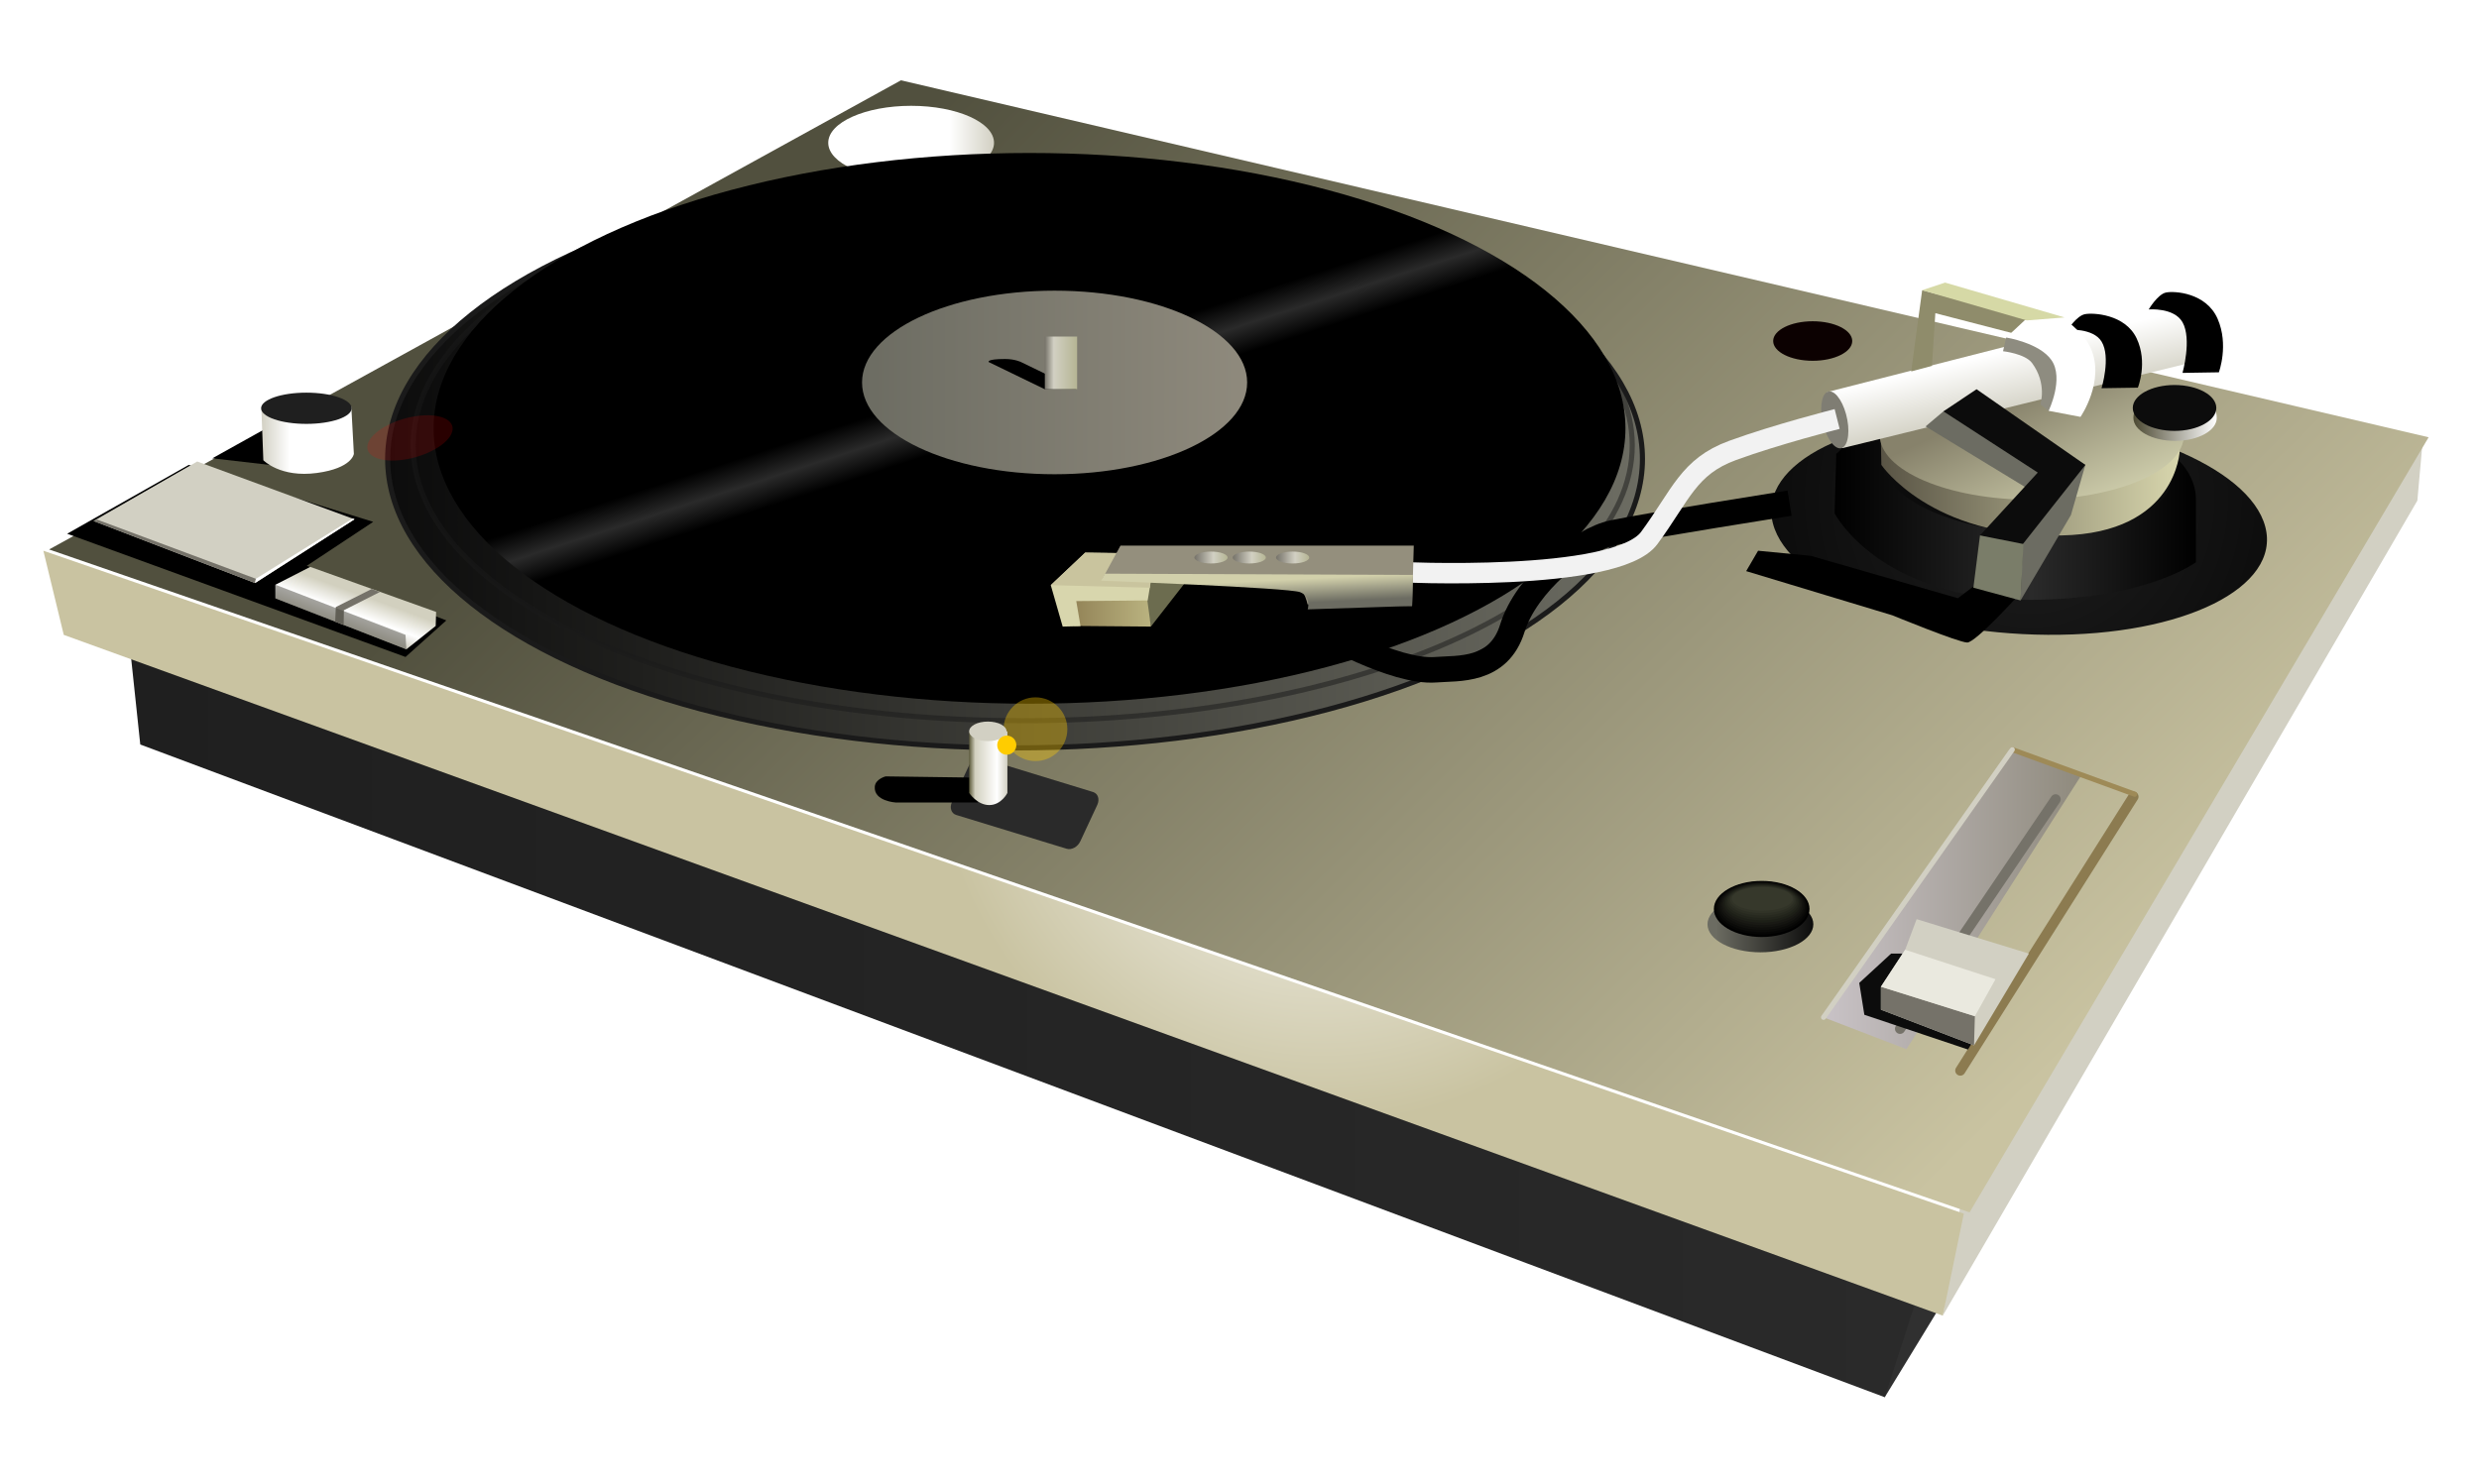 <?xml version="1.0" encoding="iso-8859-1"?>
<!-- Generator: Adobe Illustrator 13.0.0, SVG Export Plug-In . SVG Version: 6.00 Build 14948)  -->
<!DOCTYPE svg PUBLIC "-//W3C//DTD SVG 1.1//EN" "http://www.w3.org/Graphics/SVG/1.1/DTD/svg11.dtd">
<svg version="1.1" id="Layer_1" xmlns="http://www.w3.org/2000/svg" xmlns:xlink="http://www.w3.org/1999/xlink" x="0px" y="0px"
	 width="486px" height="291px" viewBox="0 0 486 291" style="enable-background:new 0 0 486 291;" xml:space="preserve">
<defs>
<filter id="Gaussian_Blur">
<feGaussianBlur in="SourceGraphic" stdDeviation="2" />
</filter>
<filter id="Gaussian_Blur2">
<feGaussianBlur in="SourceGraphic" stdDeviation="2" />
</filter>
<filter id="Gaussian_Blur3">
<feGaussianBlur in="SourceGraphic" stdDeviation="1" />
</filter>
</defs>
<g id="Layer_3">
	<path style="fill:#303030;" d="M393,235.25C392.75,236,369.5,274,369.5,274l-4.75-6l9.5-22L393,235.25z"/>
	
		<linearGradient id="SVGID_1_" gradientUnits="userSpaceOnUse" x1="180.833" y1="-153.417" x2="534" y2="-153.417" gradientTransform="matrix(1 0 0 -1 -156 44)">
		<stop  offset="0" style="stop-color:#1F1F1F"/>
		<stop  offset="1" style="stop-color:#2A2A2A"/>
	</linearGradient>
	<polyline style="fill:url(#SVGID_1_);" points="24.833,120.833 27.5,146 369.5,274 378,247.75 	"/>
</g>
<g id="Layer_5">
	<polygon style="fill:#D2D0C3;" points="384.334,236.334 475,86 473.917,98.167 380.875,258 	"/>
</g>
<g id="Layer_4">
	<path style="fill:#303030;" d="M12,124"/>
	
		<radialGradient id="SVGID_2_" cx="415.333" cy="-100" r="76.391" gradientTransform="matrix(1 0 0 -1 -156 44)" gradientUnits="userSpaceOnUse">
		<stop  offset="0.005" style="stop-color:#FFFFFF"/>
		<stop  offset="1" style="stop-color:#C9C3A1"/>
	</radialGradient>
	<polygon style="fill:url(#SVGID_2_);" points="12.5,124.5 8.5,108 385,238 380.875,258 	"/>
</g>
<g id="Layer_2">
	
		<linearGradient id="SVGID_3_" gradientUnits="userSpaceOnUse" x1="534.561" y1="-190.764" x2="330.561" y2="16.736" gradientTransform="matrix(1 0 0 -1 -156 44)">
		<stop  offset="0.005" style="stop-color:#C9C3A1"/>
		<stop  offset="1" style="stop-color:#51503E"/>
	</linearGradient>
	<polyline style="fill:url(#SVGID_3_);" points="9.625,107.75 176.625,15.75 476.125,85.75 386.125,237.75 	"/>
	<g id="Layer_39">
		<ellipse style="fill:#0C0101;" cx="355.375" cy="66.875" rx="7.75" ry="3.875"/>
		
			<linearGradient id="SVGID_4_" gradientUnits="userSpaceOnUse" x1="318.375" y1="16" x2="350.875" y2="16" gradientTransform="matrix(1 0 0 -1 -156 44)">
			<stop  offset="0.732" style="stop-color:#FFFFFF"/>
			<stop  offset="1" style="stop-color:#D2D0C3"/>
		</linearGradient>
		<ellipse style="fill:url(#SVGID_4_);" cx="178.625" cy="28" rx="16.25" ry="7.25"/>
	</g>
</g>
<g id="Layer_7">
	
		<linearGradient id="SVGID_5_" gradientUnits="userSpaceOnUse" x1="232" y1="-46" x2="478" y2="-46" gradientTransform="matrix(1 0 0 -1 -156 44)">
		<stop  offset="0" style="stop-color:#0C0C0C"/>
		<stop  offset="1" style="stop-color:#6C6C62"/>
	</linearGradient>
	<ellipse style="fill:url(#SVGID_5_);stroke:#1A1A1A;" cx="199" cy="90" rx="123" ry="56.667"/>
	<g>
		
			<linearGradient id="SVGID_6_" gradientUnits="userSpaceOnUse" x1="237" y1="-43.333" x2="476" y2="-43.333" gradientTransform="matrix(1 0 0 -1 -156 44)">
			<stop  offset="0" style="stop-color:#0C0C0C"/>
			<stop  offset="1" style="stop-color:#6C6C62"/>
		</linearGradient>
		<ellipse style="fill:url(#SVGID_6_);" cx="200.5" cy="87.333" rx="119.5" ry="54"/>
		<path style="opacity:0.5;fill:#1A1A1A;" d="M115.794,125.973c-21.69-9.806-35.271-23.396-35.296-38.639l0,0
			c0.025-15.245,13.605-28.835,35.296-38.641l0,0c21.711-9.81,51.645-15.859,84.705-15.861l0,0v0.502v0.5
			c-32.938-0.002-62.753,6.035-84.292,15.77l0,0c-21.562,9.739-34.731,23.149-34.708,37.73l0,0
			c-0.022,14.579,13.147,27.989,34.708,37.728l0,0c21.539,9.733,51.354,15.772,84.292,15.77l0,0
			c32.937,0.002,62.753-6.037,84.292-15.77l0,0c21.562-9.739,34.729-23.149,34.706-37.728l0,0
			c0.022-14.581-13.145-27.991-34.706-37.73l0,0c-21.539-9.735-51.356-15.772-84.292-15.77l0,0v-0.5v-0.502
			c33.061,0.002,62.994,6.051,84.706,15.861l0,0c21.688,9.806,35.271,23.396,35.295,38.641l0,0
			c-0.024,15.243-13.606,28.833-35.295,38.639l0,0c-21.712,9.808-51.645,15.859-84.706,15.861l0,0
			C167.439,141.832,137.505,135.78,115.794,125.973L115.794,125.973z"/>
	</g>
</g>
<g id="Layer_6">
	
		<linearGradient id="SVGID_7_" gradientUnits="userSpaceOnUse" x1="354.176" y1="-28.664" x2="357.509" y2="-38.998" gradientTransform="matrix(1 0 0 -1 -156 44)">
		<stop  offset="0.005" style="stop-color:#000000"/>
		<stop  offset="0.507" style="stop-color:#2A2A2A"/>
		<stop  offset="1" style="stop-color:#000000"/>
	</linearGradient>
	<ellipse style="fill:url(#SVGID_7_);" cx="201.833" cy="84" rx="116.833" ry="54"/>
</g>
<g id="Layer_8">
	<linearGradient id="SVGID_8_" gradientUnits="userSpaceOnUse" x1="169" y1="75" x2="244.5" y2="75">
		<stop  offset="0" style="stop-color:#6C6C62"/>
		<stop  offset="1" style="stop-color:#8F8A7D"/>
	</linearGradient>
	<ellipse style="fill:url(#SVGID_8_);" cx="206.75" cy="75" rx="37.75" ry="18"/>
</g>
<g id="Layer_9">
	<path d="M211.167,76.333h-6.334l-11-5.333c0,0-0.535-0.601,3.205-0.601c1.948,0,3.129,0.601,3.129,0.601L211.167,76.333z"/>
	
		<linearGradient id="SVGID_9_" gradientUnits="userSpaceOnUse" x1="360.833" y1="-27.166" x2="367.166" y2="-27.166" gradientTransform="matrix(1 0 0 -1 -156 44)">
		<stop  offset="0" style="stop-color:#757269"/>
		<stop  offset="0.278" style="stop-color:#D2D0C3"/>
		<stop  offset="1" style="stop-color:#B5B594"/>
	</linearGradient>
	<rect x="204.833" y="66" style="fill:url(#SVGID_9_);" width="6.333" height="10.333"/>
</g>
<g id="Layer_10">
	
		<radialGradient id="SVGID_10_" cx="554" cy="-53.667" r="82.939" gradientTransform="matrix(1 0 0 -1 -156 44)" gradientUnits="userSpaceOnUse">
		<stop  offset="0" style="stop-color:#1F1F1F"/>
		<stop  offset="1" style="stop-color:#000000"/>
	</radialGradient>
	<path style="fill:url(#SVGID_10_);" d="M444.105,103.316c3.102,11.871-15.991,21.35-42.646,21.173
		c-26.651-0.176-50.775-9.944-53.878-21.816c-3.103-11.871,15.991-21.352,42.644-21.174
		C416.88,81.677,441.003,91.443,444.105,103.316z"/>
</g>
<g id="Layer_11">
	
		<linearGradient id="SVGID_11_" gradientUnits="userSpaceOnUse" x1="515.667" y1="-55.058" x2="586.5" y2="-55.058" gradientTransform="matrix(1 0 0 -1 -156 44)">
		<stop  offset="0" style="stop-color:#000000"/>
		<stop  offset="0.545" style="stop-color:#2A2A2A"/>
		<stop  offset="1" style="stop-color:#000000"/>
	</linearGradient>
	<path style="fill:url(#SVGID_11_);" d="M359.667,100.667L360,89l4.25-4c0,0,27.75-4.75,36.25-4.5s30,5.25,30,17.5s0,12.25,0,12.25
		s-9.622,7.279-32.375,7.375C368.5,117.75,359.667,100.667,359.667,100.667z"/>
</g>
<g id="Layer_10_copy">
	<path style="fill:#0C0C0C;" d="M425.535,92.23c1.806,6.916-9.315,12.438-24.843,12.334c-15.526-0.103-29.579-5.793-31.388-12.709
		c-1.808-6.915,9.316-12.438,24.844-12.334C409.675,79.625,423.727,85.313,425.535,92.23z"/>
</g>
<g id="Layer_44">
	<linearGradient id="SVGID_12_" gradientUnits="userSpaceOnUse" x1="368.667" y1="90.819" x2="427.334" y2="90.819">
		<stop  offset="0" style="stop-color:#595445"/>
		<stop  offset="1" style="stop-color:#D8D6AD"/>
	</linearGradient>
	<path style="fill:url(#SVGID_12_);" d="M368.834,91.167l-0.167-8.667c0,0,29.334-7.167,33.834-5.667s24.833,11.5,24.833,11.5
		s-0.503,16.225-23.167,16.667C378.501,105.5,368.834,91.167,368.834,91.167z"/>
</g>
<g id="Layer_46">
	<linearGradient id="SVGID_13_" gradientUnits="userSpaceOnUse" x1="408.211" y1="107.093" x2="395.211" y2="78.343">
		<stop  offset="0" style="stop-color:#DEDEBA"/>
		<stop  offset="1" style="stop-color:#87826B"/>
	</linearGradient>
	<ellipse style="fill:url(#SVGID_13_);" cx="398.334" cy="85.25" rx="29.833" ry="12.75"/>
</g>
<g id="Layer_42">
	<path d="M383.834,117.313l3.479-2.625l8.438,2c0,0-8.416,9.313-10.083,9.313S371,120.667,371,120.667L342.333,112l2.334-4L355,109
		L383.834,117.313z"/>
	<path style="fill:none;stroke:#000000;stroke-width:5;" d="M350.834,98.667c0,0-28.334,4.5-34.667,5.833s-17.001,10-19.667,18.667
		s-10.669,7.813-15,8.167c-8.167,0.667-23-8-23-8"/>
</g>
<g id="Layer_13">
	
		<linearGradient id="SVGID_14_" gradientUnits="userSpaceOnUse" x1="548.688" y1="-24.941" x2="551.438" y2="-36.941" gradientTransform="matrix(1 0 0 -1 -156 44)">
		<stop  offset="0.005" style="stop-color:#FFFFFF"/>
		<stop  offset="1" style="stop-color:#D2D0C3"/>
	</linearGradient>
	<path style="fill:url(#SVGID_14_);" d="M358.25,76.875L426.375,59.5L431,70.75l-69.75,17.125c0,0-2.125-1-3.25-5
		S358.25,76.875,358.25,76.875z"/>
</g>
<g id="Layer_14">
	<path d="M405.375,64.659c0,0,4.969-0.381,6.625,2.314c1.875,3.051,0,9.152,0,9.152l7.125-0.105c0,0,2-4.944-0.25-9.678
		c-2.25-4.734-8.5-5.049-10.125-4.734S405.375,64.659,405.375,64.659z"/>
	<path d="M421.25,60.678c0,0,4.969-0.414,6.625,2.512c1.875,3.312,0,9.935,0,9.935L435,73.011c0,0,2-5.367-0.25-10.506
		c-2.25-5.139-8.5-5.481-10.125-5.139C423,57.708,421.25,60.678,421.25,60.678z"/>
</g>
<g id="Layer_47">
	<path style="fill:#7F7D73;" d="M362.166,82.334c0.563,3.083-0.079,5.583-1.438,5.583c-1.358,0-2.917-2.499-3.479-5.583
		c-0.564-3.084,0.079-5.583,1.438-5.583C360.045,76.751,361.602,79.25,362.166,82.334z"/>
</g>
<g id="Layer_15">
	<path style="fill:none;stroke:#F2F2F2;stroke-width:4;" d="M273.666,112.167c0,0,43.167,2.167,49.667-6.667
		c6.22-8.453,7.666-14,16.333-17.167s20.5-6.167,20.5-6.167"/>
</g>
<g id="Layer_21">
	<polygon style="fill:#6C6C4F;" points="233,113.417 225.625,122.875 224.417,117.5 224.833,111.167 	"/>
</g>
<g id="Layer_18">
	
		<linearGradient id="SVGID_15_" gradientUnits="userSpaceOnUse" x1="363.75" y1="-74.375" x2="381.625" y2="-74.375" gradientTransform="matrix(1 0 0 -1 -156 44)">
		<stop  offset="0" style="stop-color:#8C7B50"/>
		<stop  offset="1" style="stop-color:#BAB380"/>
	</linearGradient>
	<polyline style="fill:url(#SVGID_15_);" points="207.75,114 210.625,122.75 225.625,122.875 224.417,113.875 	"/>
</g>
<g id="Layer_19">
	<polyline style="fill:#D8D6AD;" points="211.833,122.792 208.333,122.875 206,114.75 212.75,108.375 226.5,108.625 225,117.75 
		211,117.875 	"/>
</g>
<g id="Layer_20">
	<polygon style="fill:#C9C49E;" points="206,114.75 225.458,115.25 225.542,108.5 212.75,108.375 	"/>
</g>
<g id="Layer_16">
	<path style="fill:#948F7D;" d="M219.667,107h57.5l-0.333,11.833l-20.5-0.333c0,0-0.749-4.417-4.333-4.667
		c-3.491-0.244-35.917-0.25-35.917-0.25L219.667,107z"/>
</g>
<g id="Layer_22">
	
		<linearGradient id="SVGID_16_" gradientUnits="userSpaceOnUse" x1="402.466" y1="-69.901" x2="402.716" y2="-75.151" gradientTransform="matrix(1 0 0 -1 -156 44)">
		<stop  offset="0.005" style="stop-color:#D2D0AB"/>
		<stop  offset="0.909" style="stop-color:#6C6C62"/>
	</linearGradient>
	<path style="fill:url(#SVGID_16_);" d="M216.625,112.5L277,112.75l-0.167,6.083l-20.458,0.667c0,0,0.75-2.5-1.5-3.375
		s-39-2.25-39-2.25L216.625,112.5z"/>
</g>
<g id="Layer_17">
	
		<linearGradient id="SVGID_17_" gradientUnits="userSpaceOnUse" x1="390.167" y1="-65.333" x2="396.667" y2="-65.333" gradientTransform="matrix(1 0 0 -1 -156 44)">
		<stop  offset="0" style="stop-color:#757269"/>
		<stop  offset="0.574" style="stop-color:#D2D0C3"/>
		<stop  offset="1" style="stop-color:#B5B594"/>
	</linearGradient>
	<ellipse style="fill:url(#SVGID_17_);" cx="237.417" cy="109.333" rx="3.25" ry="1.167"/>
	
		<linearGradient id="SVGID_18_" gradientUnits="userSpaceOnUse" x1="397.667" y1="-65.333" x2="404.167" y2="-65.333" gradientTransform="matrix(1 0 0 -1 -156 44)">
		<stop  offset="0" style="stop-color:#757269"/>
		<stop  offset="0.574" style="stop-color:#D2D0C3"/>
		<stop  offset="1" style="stop-color:#B5B594"/>
	</linearGradient>
	<ellipse style="fill:url(#SVGID_18_);" cx="244.917" cy="109.333" rx="3.25" ry="1.167"/>
	
		<linearGradient id="SVGID_19_" gradientUnits="userSpaceOnUse" x1="406.167" y1="-65.333" x2="412.667" y2="-65.333" gradientTransform="matrix(1 0 0 -1 -156 44)">
		<stop  offset="0" style="stop-color:#757269"/>
		<stop  offset="0.574" style="stop-color:#D2D0C3"/>
		<stop  offset="1" style="stop-color:#B5B594"/>
	</linearGradient>
	<ellipse style="fill:url(#SVGID_19_);" cx="253.417" cy="109.333" rx="3.25" ry="1.167"/>
</g>
<g id="Layer_23">
	<polygon style="fill:#6C6C62;" points="377.5,83.625 397,95.5 396.125,117.75 406,101 408.83,91.17 386.625,78 381,80.67 	"/>
	<g id="XMLID_2_">
		<g>
			<polygon style="fill:#0C0C0C;" points="408.83,91.17 396.33,107 388.17,105 399.5,92.67 381,80.67 387.5,76.33 			"/>
		</g>
	</g>
	<polygon style="fill:#7A7D69;" points="388.17,105 386.875,115.25 396.125,117.75 396.688,106.688 	"/>
</g>
<g id="Layer_24">
	<linearGradient id="SVGID_20_" gradientUnits="userSpaceOnUse" x1="418.25" y1="80.999" x2="434.584" y2="80.999">
		<stop  offset="0" style="stop-color:#4D4A33"/>
		<stop  offset="1" style="stop-color:#FFFFFF"/>
	</linearGradient>
	<path style="fill:url(#SVGID_20_);" d="M434.584,81.958c0,2.485-3.656,4.5-8.167,4.5s-8.167-2.015-8.167-4.5s2.5-6.333,8.25-6.417
		C432.166,75.459,434.584,79.474,434.584,81.958z"/>
	<ellipse style="fill:#0C0C0C;" cx="426.313" cy="80" rx="8.188" ry="4.5"/>
</g>
<g id="Layer_25">
	<polygon style="fill:#8F8C6B;" points="374.678,72.842 376.833,56.917 397.5,62.333 395.167,65.5 379.417,61.417 378.75,71.75 	"/>
</g>
<g id="Layer_27">
	<path style="fill:#FFFFFF;" d="M404.188,62.125c0,0,4.313,3.015,5.688,6.125c2.875,6.5-2,13.5-2,13.5l-6.25-1.188L401,71.5
		l-7.688-5.313L397,62.75L404.188,62.125z"/>
</g>
<g id="Layer_26">
	<polygon style="fill:#D6D9A6;" points="381.333,55.417 404.75,62.25 397.333,62.833 376.833,56.917 	"/>
	<path style="fill:#8E8C80;" d="M392.688,68.875c0,0,4.328,0.472,5.688,2.313c3,4.063,1.625,8.125,1.625,8.125l1.625,1.25
		c0,0,3.063-6.313,0.563-9.938c-2.344-3.396-8.875-4.438-8.875-4.438L392.688,68.875z"/>
</g>
<g id="Layer_30">
	<path style="fill:#2A2A2A;" d="M211.793,164.977c-0.515,1.104-1.717,1.762-2.683,1.465l-21.658-6.631
		c-0.966-0.297-1.333-1.433-0.817-2.537l3.322-7.125c0.515-1.104,1.716-1.76,2.683-1.463l21.658,6.631
		c0.966,0.297,1.333,1.432,0.818,2.535L211.793,164.977z"/>
</g>
<g id="Layer_31">
	<path d="M191.875,152.5l-18.25-0.25c0,0-1.995,0.506-2.125,2c-0.25,2.875,4.125,3.125,4.125,3.125h16.125L191.875,152.5z"/>
</g>
<g id="Layer_4_1_">
	<circle style="fill:#FFCC00;filter:url(#Gaussian_Blur2);opacity:0.6" cx="203" cy="143" r="6.25"/>
</g>
<g id="Layer_29">
	
		<linearGradient id="SVGID_21_" gradientUnits="userSpaceOnUse" x1="346" y1="-106.646" x2="353.5" y2="-106.646" gradientTransform="matrix(1 0 0 -1 -156 44)">
		<stop  offset="0.005" style="stop-color:#5E5C3D"/>
		<stop  offset="0.158" style="stop-color:#D2D0BF"/>
		<stop  offset="0.727" style="stop-color:#FFFFFF"/>
		<stop  offset="1" style="stop-color:#D2D0C3"/>
	</linearGradient>
	<path style="fill:url(#SVGID_21_);" d="M197.5,155.5c0,0-1.187,2.375-3.563,2.375S190,155.5,190,155.5v-12.083h7.5V155.5z"/>
</g>
<g id="Layer_28">
	<ellipse style="fill:#D2D0C3;" cx="193.667" cy="143.417" rx="3.667" ry="1.917"/>
</g>
<g id="Layer_32">
	<polygon points="13.167,104.667 37,91.167 73.167,102.333 60.138,110.956 87.5,121.667 79.5,128.833 	"/>
</g>
<g id="Layer_33">
	<polygon style="fill:#D2D0C3;" points="18.333,102.167 38.667,90.5 69.5,101.833 50,114.333 	"/>
	
		<linearGradient id="SVGID_22_" gradientUnits="userSpaceOnUse" x1="226.548" y1="-72.408" x2="224.175" y2="-78.914" gradientTransform="matrix(1 0 0 -1 -156 44)">
		<stop  offset="0.02" style="stop-color:#D2D0BF"/>
		<stop  offset="0.598" style="stop-color:#FFFFFF"/>
		<stop  offset="1" style="stop-color:#D2D0C3"/>
	</linearGradient>
	<polygon style="fill:url(#SVGID_22_);" points="54,117.333 54,114.667 60.833,111.167 85.5,120 85.417,122.75 79.667,127.333 	"/>
</g>
<g id="Layer_34">
	
		<linearGradient id="SVGID_23_" gradientUnits="userSpaceOnUse" x1="490.75" y1="-137.25" x2="511.5" y2="-137.25" gradientTransform="matrix(1 0 0 -1 -156 44)">
		<stop  offset="0.077" style="stop-color:#6C6C62"/>
		<stop  offset="1" style="stop-color:#0C0C0C"/>
	</linearGradient>
	<ellipse style="fill:url(#SVGID_23_);" cx="345.125" cy="181.25" rx="10.375" ry="5.5"/>
	<g>
		<ellipse cx="345.375" cy="178.25" rx="9.375" ry="5.5"/>
		<ellipse style="fill:#050504;" cx="345.387" cy="178.07" rx="9.064" ry="5.21"/>
		<ellipse style="fill:#0A0A08;" cx="345.397" cy="177.89" rx="8.756" ry="4.92"/>
		<ellipse style="fill:#0F0F0C;" cx="345.409" cy="177.71" rx="8.445" ry="4.63"/>
		<ellipse style="fill:#141410;" cx="345.421" cy="177.53" rx="8.135" ry="4.341"/>
		<ellipse style="fill:#191914;" cx="345.432" cy="177.351" rx="7.825" ry="4.051"/>
		<ellipse style="fill:#1D1F17;" cx="345.443" cy="177.171" rx="7.516" ry="3.762"/>
		<ellipse style="fill:#22241B;" cx="345.454" cy="176.991" rx="7.206" ry="3.472"/>
		<ellipse style="fill:#27291F;" cx="345.466" cy="176.811" rx="6.896" ry="3.182"/>
		<ellipse style="fill:#2C2E23;" cx="345.478" cy="176.631" rx="6.585" ry="2.892"/>
		<ellipse style="fill:#313327;" cx="345.488" cy="176.451" rx="6.276" ry="2.603"/>
		<ellipse style="fill:#36382B;" cx="345.5" cy="176.271" rx="5.966" ry="2.313"/>
	</g>
</g>
<g id="Layer_38">
	<linearGradient id="SVGID_24_" gradientUnits="userSpaceOnUse" x1="357.5" y1="176.375" x2="408.107" y2="176.375">
		<stop  offset="0" style="stop-color:#C9C3C7"/>
		<stop  offset="1" style="stop-color:#8F8A7D"/>
	</linearGradient>
	<polygon style="fill:url(#SVGID_24_);" points="373.75,205.75 408.107,151.923 394.5,147 357.5,199.5 	"/>
</g>
<g id="Layer_37">
	
		<line style="fill:none;stroke:#8C7B50;stroke-width:2;stroke-linecap:round;" x1="384.313" y1="209.938" x2="418.252" y2="156.228"/>
	<line style="fill:none;stroke:#9E8A57;stroke-linecap:round;" x1="394.5" y1="147" x2="418.5" y2="155.75"/>
	<line style="fill:none;stroke:#D2D0C3;stroke-linecap:round;" x1="394.5" y1="147" x2="357.5" y2="199.5"/>
	<line style="fill:none;stroke:#757269;stroke-width:2;stroke-linecap:round;" x1="372.5" y1="201.75" x2="403" y2="156.75"/>
</g>
<g id="Layer_36">
	<polygon style="fill:#0C0C0C;" points="385.813,205.813 365.5,199 364.5,192.75 370.75,187 376.75,187 392.5,195.188 	"/>
</g>
<g id="Layer_3_1_">
	<path style="fill:#FF0000;filter:url(#Gaussian_Blur);opacity:0.4" d="M88.728,84.274c-0.244,2.288-4.182,4.859-8.795,5.744c-4.613,0.884-8.155-0.253-7.91-2.542
		c0.244-2.288,4.182-4.859,8.795-5.744S88.972,81.985,88.728,84.274z"/>
	<circle style="fill:#FFCC00;filter:url(#Gaussian_Blur3)" cx="197.375" cy="146.125" r="1.875"/>
</g>
<g id="Layer_35">
	<polygon style="fill:#D2D0C3;" points="368.75,198 368.75,193.5 373.5,186.25 375.75,180.25 397.75,187 387,205 	"/>
</g>
<g id="Layer_2_1_">
	<polygon style="fill:#757269;" points="368.75,193.5 387.169,199.284 387,205 368.75,198 	"/>
	<polygon style="fill:#EAE9DF;" points="373.5,186.25 391.21,192.027 387.169,199.284 368.75,193.5 	"/>
</g>
<g id="Layer_41">
	<polygon points="57.875,91.75 41.625,89.875 52.625,83.75 59.125,84.125 	"/>
</g>
<g id="Layer_40">
	
		<linearGradient id="SVGID_25_" gradientUnits="userSpaceOnUse" x1="207.25" y1="-41.712" x2="225.375" y2="-41.712" gradientTransform="matrix(1 0 0 -1 -156 44)">
		<stop  offset="0" style="stop-color:#D2D0C3"/>
		<stop  offset="0.306" style="stop-color:#FFFFFF"/>
	</linearGradient>
	<path style="fill:url(#SVGID_25_);" d="M51.25,80.313l0.375,9.938c0,0,3.318,3.471,10.5,2.5c6.938-0.938,7.25-3.75,7.25-3.75
		l-0.5-9.25l-9.5-1.25L51.25,80.313z"/>
	<ellipse style="fill:#1F1F1F;" cx="60.063" cy="80.063" rx="8.875" ry="3.063"/>
</g>
<g id="Layer_45">
	<polygon style="fill:#757269;" points="65.708,121.917 65.833,119.042 72.875,115.5 74.469,116.094 67.417,119.667 67.375,122.583 
			"/>
	<polygon style="fill:#757269;" points="50,114.333 50.167,113.5 19.083,101.917 18.333,102.167 	"/>
	<polygon style="fill:#FFFFFF;" points="50.167,113.5 69.167,101.667 69.5,101.833 50,114.333 	"/>
</g>
<polygon style="opacity:0.5;fill:#4D4A42;" points="54,114.667 79.5,124.5 79.667,127.333 54,117.333 "/>
</svg>
